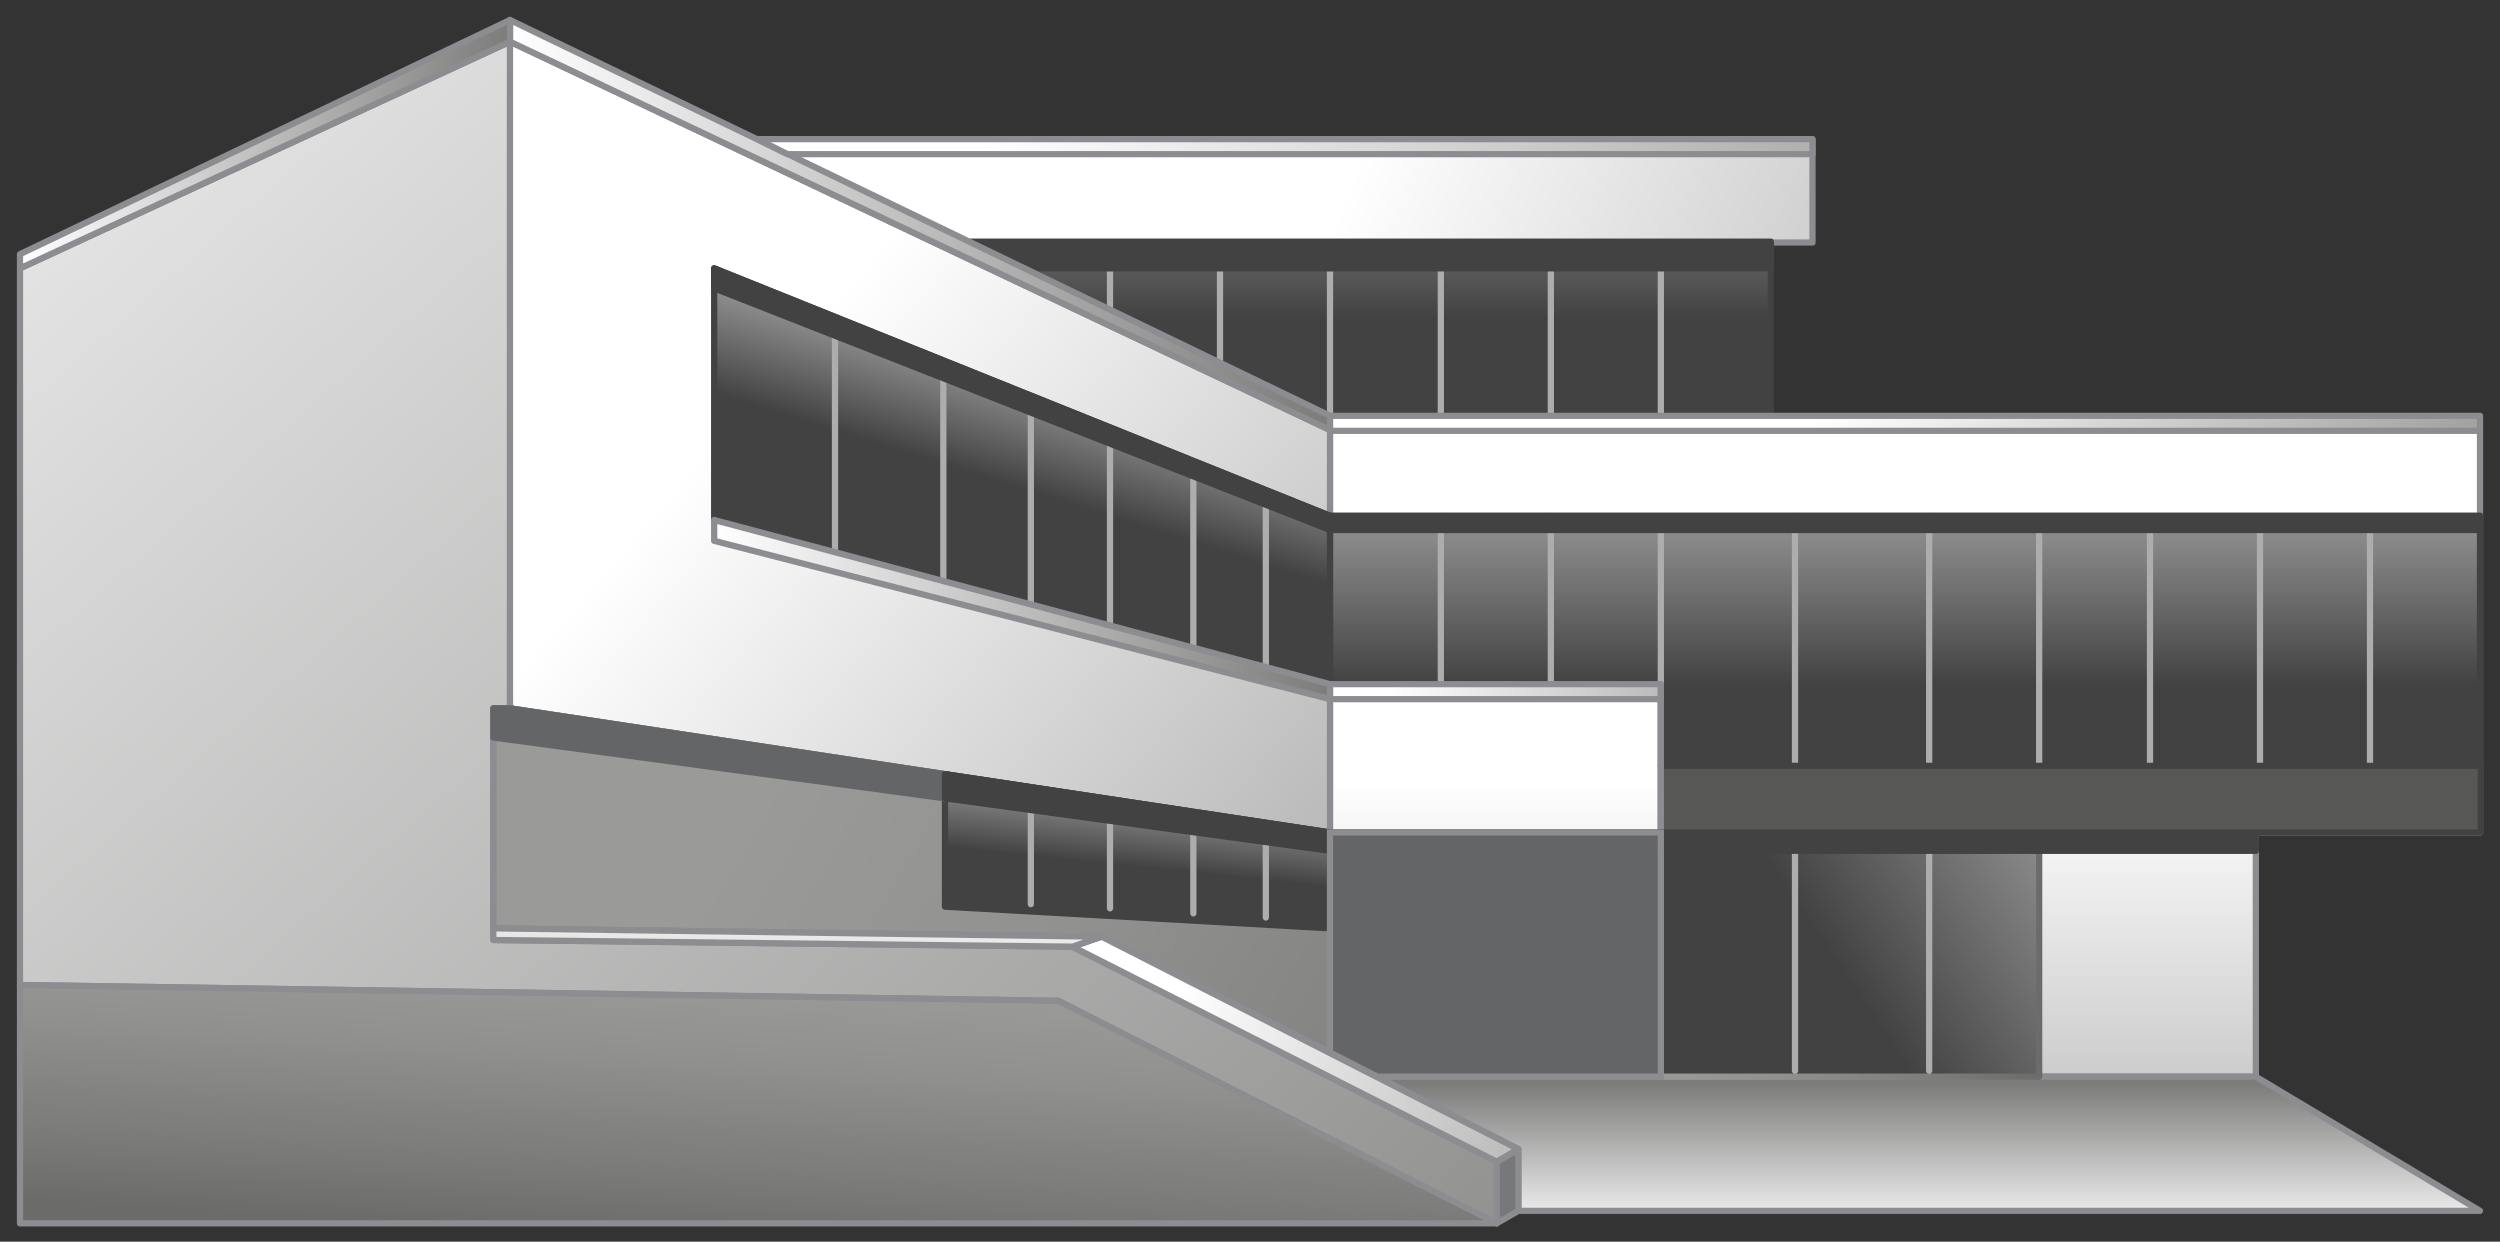 <?xml version="1.0" encoding="utf-8"?>

<!-- Copyright 2016 Siemens AG -->

<!-- Generator: Adobe Illustrator 16.0.4, SVG Export Plug-In . SVG Version: 6.00 Build 0)  -->
<!DOCTYPE svg PUBLIC "-//W3C//DTD SVG 1.1//EN" "http://www.w3.org/Graphics/SVG/1.1/DTD/svg11.dtd">
<svg version="1.1" id="Commercial_3" xmlns="http://www.w3.org/2000/svg" xmlns:xlink="http://www.w3.org/1999/xlink" x="0px"
	 y="0px" width="300px" height="149px" viewBox="0 0 300 149" enable-background="new 0 0 300 149" xml:space="preserve">
<rect x="0" y="0" width="300" height="149" fill="#333333" stroke="none"/>
<g id="Structure_Building">
	
		<linearGradient id="Structure_Building_Front_1_" gradientUnits="userSpaceOnUse" x1="228.628" y1="93.565" x2="228.628" y2="185.664">
		<stop  offset="0" style="stop-color:#FFFFFF"/>
		<stop  offset="1" style="stop-color:#7C7C7B"/>
	</linearGradient>
	
		<polygon id="Structure_Building_Front" fill="url(#Structure_Building_Front_1_)" stroke="#8C8C91" stroke-width="0.75" stroke-linecap="round" stroke-linejoin="round" stroke-miterlimit="10" points="
		297.6,51.6 297.6,99.9 270.7,99.9 270.7,129.2 165.3,129.2 159.6,126.3 159.6,99.9 159.6,61.9 159.6,51.6 	"/>
	
		<linearGradient id="Structure_Building_Side_1_" gradientUnits="userSpaceOnUse" x1="-43.157" y1="-23.129" x2="176.508" y2="225.202">
		<stop  offset="0" style="stop-color:#FFFFFF"/>
		<stop  offset="1" style="stop-color:#7C7C7B"/>
	</linearGradient>
	
		<polygon id="Structure_Building_Side" fill="url(#Structure_Building_Side_1_)" stroke="#8C8C91" stroke-width="0.75" stroke-linecap="round" stroke-linejoin="round" stroke-miterlimit="10" points="
		179.6,146.8 179.6,139.4 128.7,113.6 59.2,112.8 59.2,85 61.2,85 61.2,5 2.4,32.2 2.4,118.2 127,120.1 	"/>
	
		<linearGradient id="Structure_First_Floor_Left_1_" gradientUnits="userSpaceOnUse" x1="88.526" y1="49.593" x2="212.526" y2="155.593">
		<stop  offset="0" style="stop-color:#FFFFFF"/>
		<stop  offset="1" style="stop-color:#7C7C7B"/>
	</linearGradient>
	
		<polygon id="Structure_First_Floor_Left" fill="url(#Structure_First_Floor_Left_1_)" stroke="#8C8C91" stroke-width="0.75" stroke-linecap="round" stroke-linejoin="round" stroke-miterlimit="10" points="
		61.2,5 159.6,51.6 159.6,99.9 61.2,85 	"/>
	
		<linearGradient id="Structure_Basement_Left_1_" gradientUnits="userSpaceOnUse" x1="91.096" y1="94.803" x2="207.966" y2="163.944">
		<stop  offset="0" style="stop-color:#9A9A99"/>
		<stop  offset="0.295" style="stop-color:#919190"/>
		<stop  offset="0.777" style="stop-color:#797978"/>
		<stop  offset="1" style="stop-color:#6B6B6A"/>
	</linearGradient>
	
		<polygon id="Structure_Basement_Left" fill="url(#Structure_Basement_Left_1_)" stroke="#8C8C91" stroke-width="0.75" stroke-linecap="round" stroke-linejoin="round" stroke-miterlimit="10" points="
		159.6,99.9 159.6,126.3 132.2,112.4 59.2,111.4 59.2,85 61.2,85 	"/>
	<linearGradient id="Structure_Roof_1_" gradientUnits="userSpaceOnUse" x1="162.021" y1="21.754" x2="303.773" y2="77.733">
		<stop  offset="0" style="stop-color:#FFFFFF"/>
		<stop  offset="1" style="stop-color:#7C7C7B"/>
	</linearGradient>
	
		<polygon id="Structure_Roof" fill="url(#Structure_Roof_1_)" stroke="#8C8C91" stroke-width="0.75" stroke-linecap="round" stroke-linejoin="round" stroke-miterlimit="10" points="
		112.2,29.1 217.5,29.1 217.5,16.7 86,16.7 	"/>
</g>
<linearGradient id="Embankment_Left_1_" gradientUnits="userSpaceOnUse" x1="91.926" y1="117.46" x2="89.926" y2="149.46">
	<stop  offset="0" style="stop-color:#9A9A99"/>
	<stop  offset="0.295" style="stop-color:#919190"/>
	<stop  offset="0.777" style="stop-color:#797978"/>
	<stop  offset="1" style="stop-color:#6B6B6A"/>
</linearGradient>
<polyline id="Embankment_Left" fill="url(#Embankment_Left_1_)" stroke="#8C8C91" stroke-width="0.75" stroke-linecap="round" stroke-linejoin="round" stroke-miterlimit="10" points="
	2.4,118.2 127,120.1 179.6,146.8 2.4,146.8 2.4,118.2 "/>
<linearGradient id="Ground_Entrance_1_" gradientUnits="userSpaceOnUse" x1="231.48" y1="148.227" x2="231.48" y2="130.093">
	<stop  offset="0" style="stop-color:#FFFFFF"/>
	<stop  offset="1" style="stop-color:#7C7C7B"/>
</linearGradient>
<polygon id="Ground_Entrance" fill="url(#Ground_Entrance_1_)" stroke="#8C8C91" stroke-width="0.75" stroke-linecap="round" stroke-linejoin="round" stroke-miterlimit="10" points="
	182.2,145.3 182.2,137.9 165.3,129.2 270.7,129.2 297.6,145.3 "/>
<g id="Windows">
	
		<linearGradient id="Windows_First_Flooe_Right_1_" gradientUnits="userSpaceOnUse" x1="228.628" y1="35.025" x2="228.628" y2="82.256">
		<stop  offset="0" style="stop-color:#FFFFFF"/>
		<stop  offset="1" style="stop-color:#424242"/>
	</linearGradient>
	
		<polygon id="Windows_First_Flooe_Right" fill="url(#Windows_First_Flooe_Right_1_)" stroke="#424242" stroke-width="0.75" stroke-linecap="round" stroke-linejoin="round" stroke-miterlimit="10" points="
		231.5,61.9 159.6,61.9 159.6,82.1 199.3,82.1 199.3,91.9 297.6,91.9 297.6,61.9 	"/>
	
		<linearGradient id="Windows_Basement_Left_1_" gradientUnits="userSpaceOnUse" x1="138.3" y1="84.679" x2="136.3" y2="104.012">
		<stop  offset="0" style="stop-color:#FFFFFF"/>
		<stop  offset="1" style="stop-color:#424242"/>
	</linearGradient>
	
		<polygon id="Windows_Basement_Left" fill="url(#Windows_Basement_Left_1_)" stroke="#424242" stroke-width="0.75" stroke-linecap="round" stroke-linejoin="round" stroke-miterlimit="10" points="
		113.4,92.9 113.4,108.8 159.6,111.4 159.6,99.9 	"/>
	
		<linearGradient id="Windows_First_Fllorr_Left_1_" gradientUnits="userSpaceOnUse" x1="131.08" y1="30.206" x2="122.246" y2="58.54">
		<stop  offset="0" style="stop-color:#FFFFFF"/>
		<stop  offset="1" style="stop-color:#424242"/>
	</linearGradient>
	
		<polygon id="Windows_First_Fllorr_Left" fill="url(#Windows_First_Fllorr_Left_1_)" stroke="#424242" stroke-width="0.75" stroke-linecap="round" stroke-linejoin="round" stroke-miterlimit="10" points="
		85.7,32.2 85.7,62.4 159.6,82.1 159.6,61.9 	"/>
	<linearGradient id="Windows_Top_1_" gradientUnits="userSpaceOnUse" x1="164.489" y1="-8.977" x2="164.489" y2="38.161">
		<stop  offset="0" style="stop-color:#FFFFFF"/>
		<stop  offset="1" style="stop-color:#424242"/>
	</linearGradient>
	
		<polygon id="Windows_Top" fill="url(#Windows_Top_1_)" stroke="#424242" stroke-width="0.75" stroke-linecap="round" stroke-linejoin="round" stroke-miterlimit="10" points="
		212.5,29.1 212.5,49.9 159.6,49.9 116.5,29.1 	"/>
</g>
<linearGradient id="Entrance_1_" gradientUnits="userSpaceOnUse" x1="281.435" y1="74.638" x2="220.435" y2="115.637">
	<stop  offset="0" style="stop-color:#FFFFFF"/>
	<stop  offset="1" style="stop-color:#424242"/>
</linearGradient>
<linearGradient id="Entrance_2_" gradientUnits="userSpaceOnUse" x1="198.916" y1="114.584" x2="245.088" y2="114.584">
	<stop  offset="0" style="stop-color:#9A9A99"/>
	<stop  offset="0.295" style="stop-color:#919190"/>
	<stop  offset="0.777" style="stop-color:#797978"/>
	<stop  offset="1" style="stop-color:#6B6B6A"/>
</linearGradient>
<rect id="Entrance" x="199.3" y="99.9" fill="url(#Entrance_1_)" stroke="url(#Entrance_2_)" stroke-width="0.75" stroke-linecap="round" stroke-linejoin="round" stroke-miterlimit="10" width="45.4" height="29.3"/>
<path id="Separation_Windows" fill="none" stroke="#ADADAD" stroke-width="0.75" stroke-linecap="round" stroke-linejoin="round" stroke-miterlimit="10" d="
	M151.9,98.8v11.3 M143.2,97.4v12.2 M123.7,94.6v13.9 M133.2,96v13 M151.9,58.9V80 M143.2,55.4v22.3 M123.7,47.6v24.9 M113.2,43.4
	v26.1 M100.2,38.1v28.1 M133.2,51.5V75 M199.3,29.1v20.8 M186.1,29.1v20.8 M172.9,29.1v20.8 M159.6,29.1v20.7 M146.4,29.1v14.3
	 M133.2,29.1v7.9 M199.3,62.4V82 M186.1,61.9V82 M215.4,61.9v30 M231.5,61.9v30 M172.9,61.9V82 M244.7,62.1v29.8 M258,62.1v29.8
	 M271.2,62.1v29.8 M284.4,62.1v29.8 M215.4,99.9v28.6 M231.5,99.9v28.6"/>
<polygon id="Shadow_Building_Left" fill="#646567" stroke="#646567" stroke-width="0.75" stroke-linecap="round" stroke-linejoin="round" stroke-miterlimit="10" points="
	113.4,92.9 113.4,95.8 59.2,88.5 59.2,85 61.2,85 "/>
<path id="Shadows_Windows" fill="#424242" stroke="#424242" stroke-width="0.75" stroke-linecap="round" stroke-linejoin="round" stroke-miterlimit="10" d="
	M159.6,61.9v1.7l-73.9-29v-2.4L159.6,61.9z M123.1,32.2h89.4v-3.2h-96L123.1,32.2z M159.6,99.9v2.2h111.1v-2.2H159.6z M159.6,102.1
	v-2.2l-46.2-7v2.9L159.6,102.1z M159.6,61.9v1.7h138v-1.7H159.6z"/>
<g id="Profile_Small_Wall">
	
		<polygon id="Profile_Front" fill="#77787A" stroke="#8C8C91" stroke-width="0.75" stroke-linecap="round" stroke-linejoin="round" stroke-miterlimit="10" points="
		179.6,139.4 179.6,146.8 182.2,145.3 182.2,137.9 	"/>
	<linearGradient id="Profile_2_1_" gradientUnits="userSpaceOnUse" x1="141.216" y1="119.08" x2="220.717" y2="155.83">
		<stop  offset="0" style="stop-color:#FFFFFF"/>
		<stop  offset="1" style="stop-color:#7C7C7B"/>
	</linearGradient>
	
		<polygon id="Profile_2" fill="url(#Profile_2_1_)" stroke="#8C8C91" stroke-width="0.75" stroke-linecap="round" stroke-linejoin="round" stroke-miterlimit="10" points="
		128.7,113.6 179.6,139.4 182.2,137.9 132.2,112.4 	"/>
	<linearGradient id="Profile_1_1_" gradientUnits="userSpaceOnUse" x1="95.842" y1="106.41" x2="95.009" y2="142.235">
		<stop  offset="0" style="stop-color:#FFFFFF"/>
		<stop  offset="1" style="stop-color:#7C7C7B"/>
	</linearGradient>
	
		<polygon id="Profile_1" fill="url(#Profile_1_1_)" stroke="#8C8C91" stroke-width="0.75" stroke-linecap="round" stroke-linejoin="round" stroke-miterlimit="10" points="
		128.7,113.6 132.2,112.4 59.2,111.4 59.2,112.8 	"/>
</g>
<rect id="Facade_Geay_Above_Entrance" x="199.3" y="91.9" fill="#575756" stroke="#424242" stroke-width="0.75" stroke-linecap="round" stroke-linejoin="round" stroke-miterlimit="10" width="98.4" height="8"/>
<polygon id="Gray_Wall_Element" fill="#646567" stroke="#8C8C91" stroke-width="0.75" stroke-miterlimit="10" points="199.3,129.2 
	165.3,129.2 159.6,126.3 159.6,99.9 199.3,99.9 "/>
<g id="Profile_Sheets">
	<linearGradient id="Profil_Windows_2_1_" gradientUnits="userSpaceOnUse" x1="170.034" y1="77.314" x2="216.5" y2="105.369">
		<stop  offset="0" style="stop-color:#FFFFFF"/>
		<stop  offset="1" style="stop-color:#7C7C7B"/>
	</linearGradient>
	
		<rect id="Profil_Windows_2" x="159.6" y="82.1" fill="url(#Profil_Windows_2_1_)" stroke="#8C8C91" stroke-width="0.75" stroke-linecap="round" stroke-linejoin="round" stroke-miterlimit="10" width="39.7" height="1.8"/>
	<linearGradient id="Profil_Windows_1_1_" gradientUnits="userSpaceOnUse" x1="85.736" y1="73.166" x2="159.611" y2="73.166">
		<stop  offset="0" style="stop-color:#FFFFFF"/>
		<stop  offset="1" style="stop-color:#7C7C7B"/>
	</linearGradient>
	
		<polygon id="Profil_Windows_1" fill="url(#Profil_Windows_1_1_)" stroke="#8C8C91" stroke-width="0.75" stroke-linecap="round" stroke-linejoin="round" stroke-miterlimit="10" points="
		85.7,62.4 85.7,64.9 159.6,83.9 159.6,82.1 	"/>
	<linearGradient id="Profil_Roof_3_1_" gradientUnits="userSpaceOnUse" x1="226.177" y1="46.228" x2="251.65" y2="93.191">
		<stop  offset="0" style="stop-color:#FFFFFF"/>
		<stop  offset="1" style="stop-color:#7C7C7B"/>
	</linearGradient>
	
		<rect id="Profil_Roof_3" x="159.6" y="49.9" fill="url(#Profil_Roof_3_1_)" stroke="#8C8C91" stroke-width="0.75" stroke-linecap="round" stroke-linejoin="round" stroke-miterlimit="10" width="138" height="1.8"/>
	<linearGradient id="Profil_Roof_2_1_" gradientUnits="userSpaceOnUse" x1="61.236" y1="27.008" x2="159.611" y2="27.008">
		<stop  offset="0" style="stop-color:#FFFFFF"/>
		<stop  offset="1" style="stop-color:#7C7C7B"/>
	</linearGradient>
	
		<polygon id="Profil_Roof_2" fill="url(#Profil_Roof_2_1_)" stroke="#8C8C91" stroke-width="0.75" stroke-linecap="round" stroke-linejoin="round" stroke-miterlimit="10" points="
		61.2,5 159.6,51.6 159.6,49.9 61.2,2.4 	"/>
	<linearGradient id="Profil_Roof_Top_1_" gradientUnits="userSpaceOnUse" x1="131.997" y1="-0.751" x2="234.664" y2="79.915">
		<stop  offset="0" style="stop-color:#FFFFFF"/>
		<stop  offset="1" style="stop-color:#7C7C7B"/>
	</linearGradient>
	
		<polygon id="Profil_Roof_Top" fill="url(#Profil_Roof_Top_1_)" stroke="#8C8C91" stroke-width="0.75" stroke-linecap="round" stroke-linejoin="round" stroke-miterlimit="10" points="
		90.9,16.7 94.5,18.5 217.5,18.5 217.5,16.7 	"/>
	<linearGradient id="Profil_Roof_1_1_" gradientUnits="userSpaceOnUse" x1="2.361" y1="17.32" x2="61.236" y2="17.32">
		<stop  offset="0" style="stop-color:#FFFFFF"/>
		<stop  offset="1" style="stop-color:#7C7C7B"/>
	</linearGradient>
	
		<polygon id="Profil_Roof_1" fill="url(#Profil_Roof_1_1_)" stroke="#8C8C91" stroke-width="0.75" stroke-linecap="round" stroke-linejoin="round" stroke-miterlimit="10" points="
		2.4,32.2 61.2,5 61.2,2.4 2.4,30.5 	"/>
</g>
<line id="Highlight_Line_Edge_Wall" fill="none" stroke="#8C8C91" stroke-width="0.75" stroke-miterlimit="10" x1="199.3" y1="99.5" x2="199.3" y2="82.5"/>
</svg>
